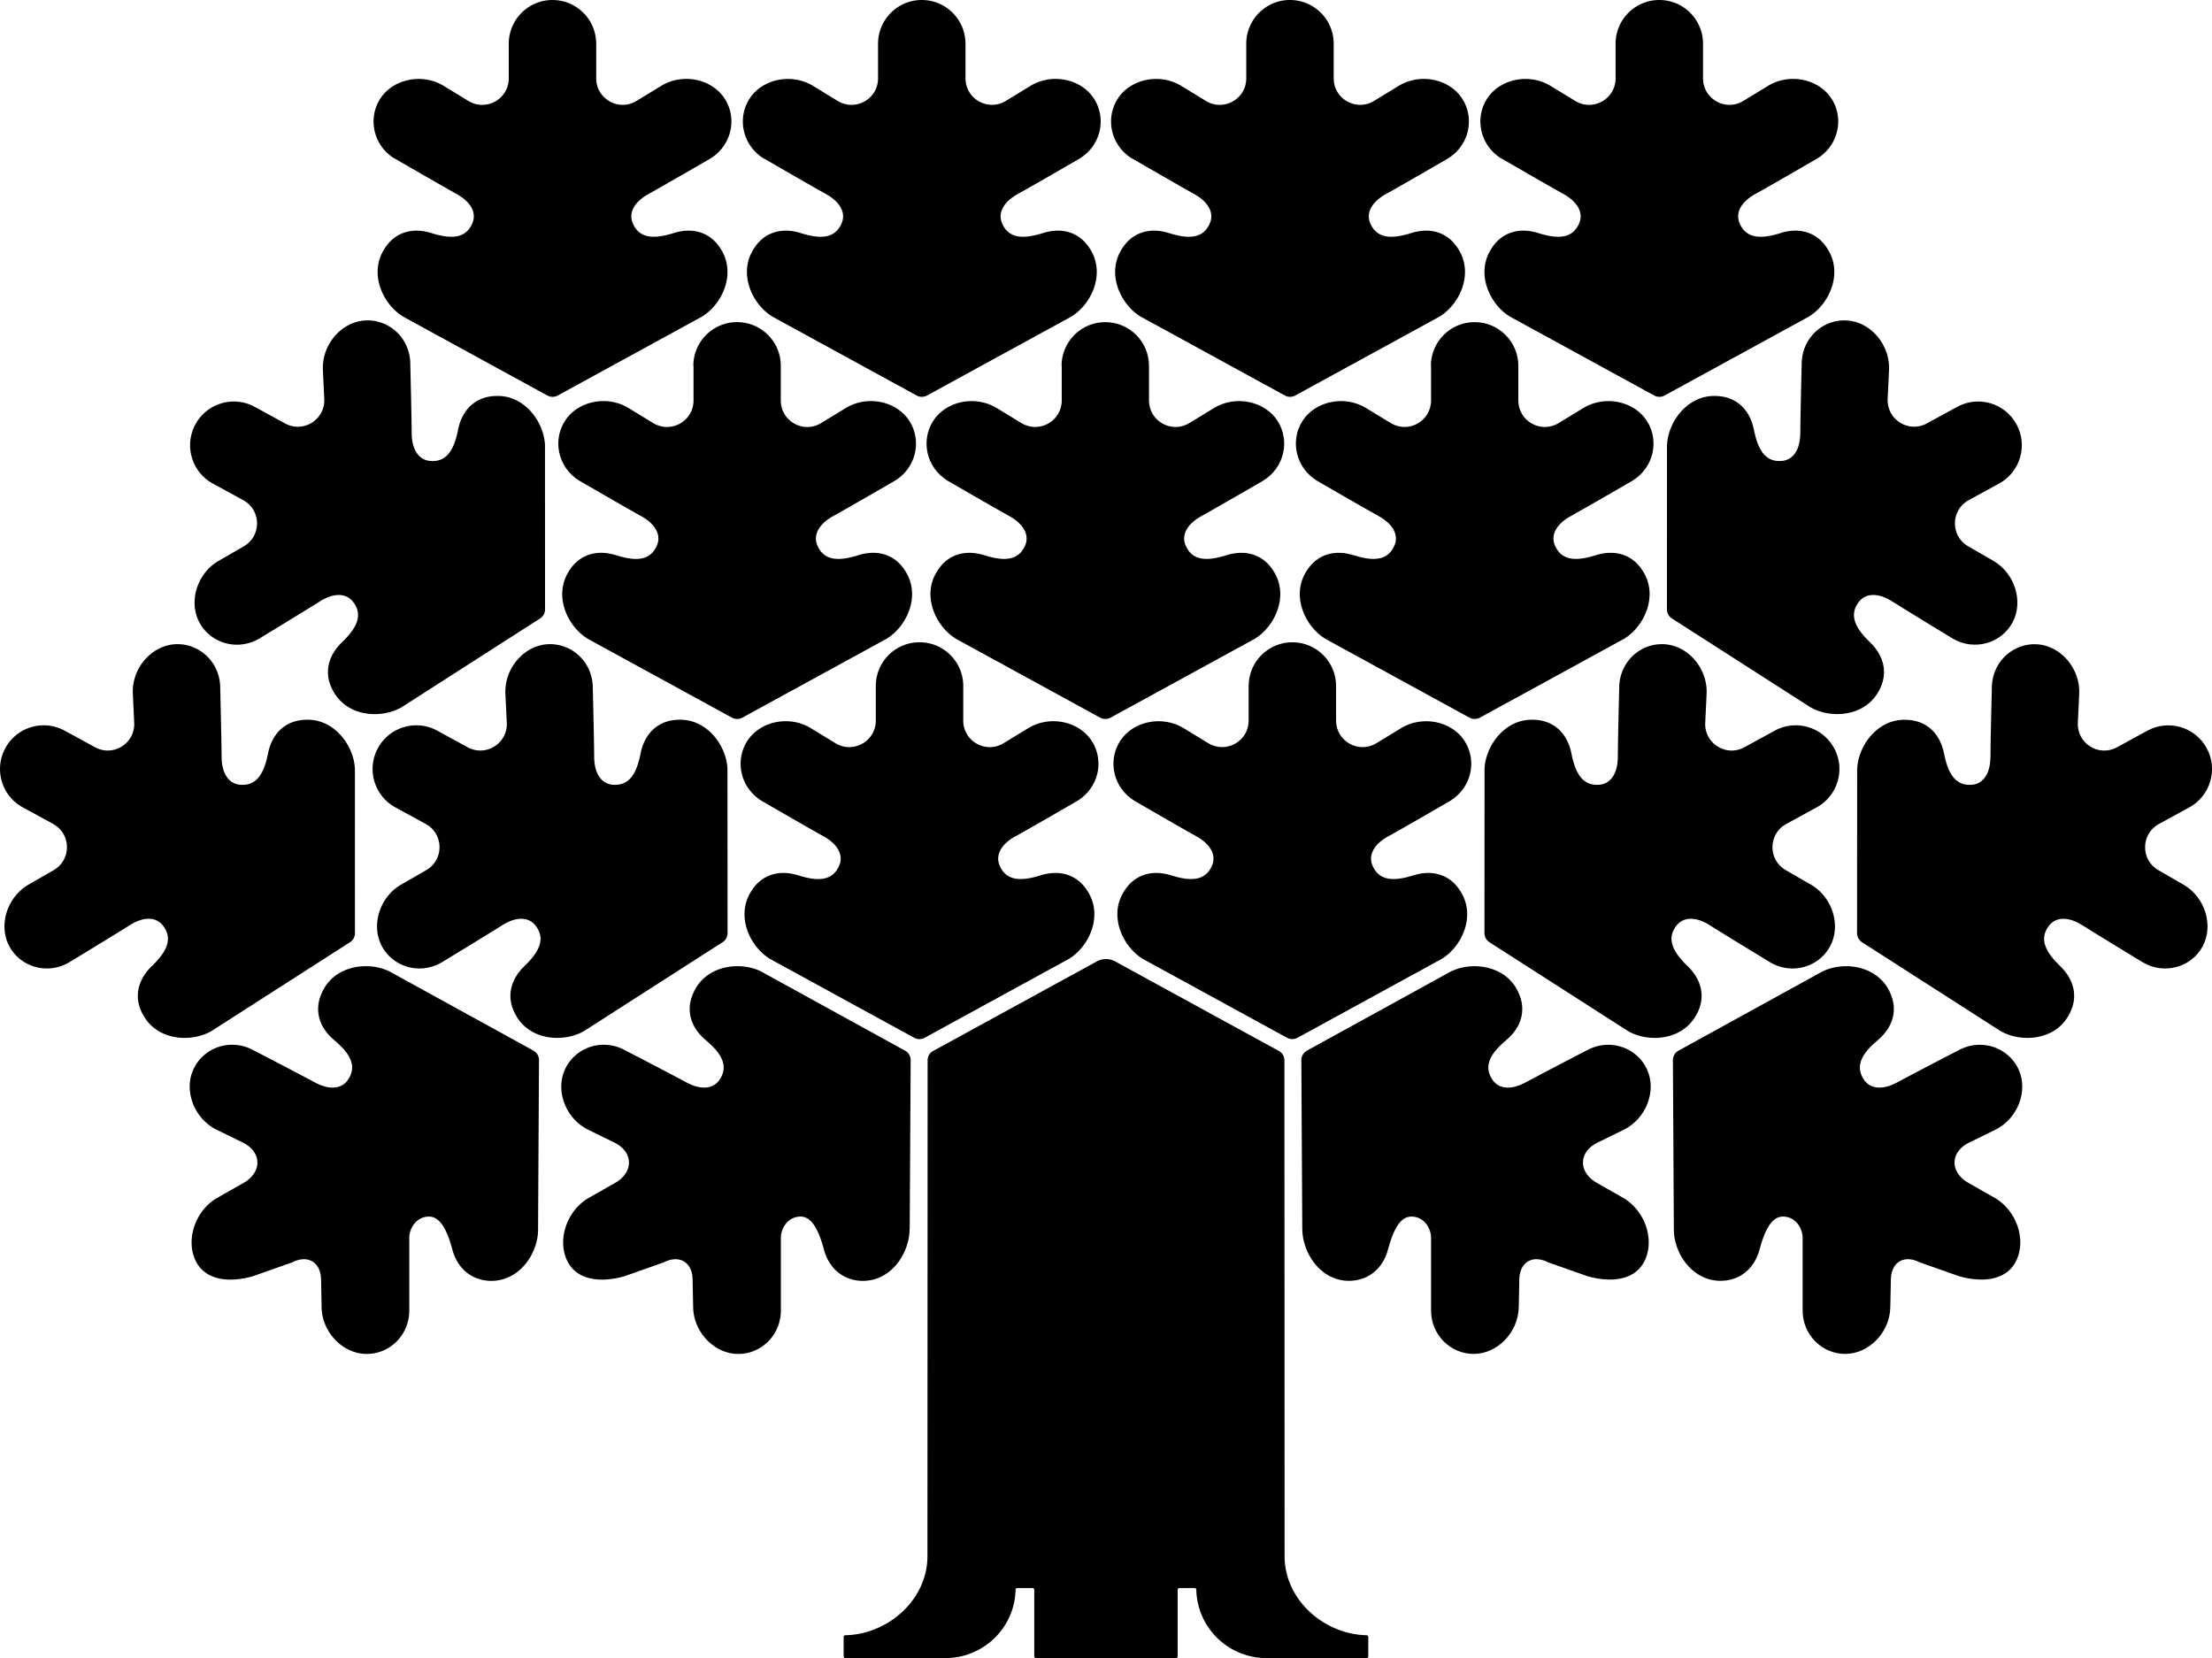 <svg id="Layer_1" data-name="Layer 1" xmlns="http://www.w3.org/2000/svg" viewBox="0 0 613.18 459.68"><defs></defs><path class="cls-1" d="M384.89 231.83c3.85-2.12 17.1-9.8 17.1-9.8 5.94-3.63 7.54-11.17 3.98-16.65-3.56-5.48-11.65-7.14-17.59-3.51l-6.84 4.17c-4.89 2.99-11.17-.53-11.17-6.27v-9.6c0-6.69-5.43-12.12-12.12-12.12s-12.12 5.43-12.12 12.12v9.6c0 5.73-6.27 9.25-11.17 6.27l-6.84-4.17c-5.94-3.63-14.03-1.97-17.59 3.51-3.56 5.48-1.96 13.02 3.98 16.65 0 0 13.25 7.68 17.1 9.8 3.98 2.2 5.62 5.25 4.37 8.15-1.95 4.54-6.39 4.25-11.41 2.67-4.78-1.5-9.93-.55-13.01 4.49l-.08.13c-4.18 6.78-.24 15.17 5.31 18.56l39.99 21.87c.9.49 1.99.49 2.89 0l39.99-21.87c5.55-3.39 9.49-11.78 5.31-18.56l-.08-.13c-3.08-5.04-8.23-5.99-13.01-4.49-5.02 1.57-9.46 1.87-11.41-2.67-1.25-2.9.39-5.96 4.37-8.15ZM442.9 316.73l7.19-3.52c6.25-3.06 9.2-10.78 6.49-16.72-2.71-5.94-9.93-8.65-16.18-5.59 0 0-13.6 7.05-17.46 9.15-3.99 2.18-7.45 1.91-9.22-.7-2.78-4.09-.14-7.68 3.88-11.06 3.84-3.23 5.8-8.08 3.21-13.38l-.06-.13c-3.47-7.16-12.67-8.35-18.51-5.49l-39.94 21.97c-.9.5-1.49 1.42-1.56 2.44l.26 46.93c0 6.48 4.8 14.26 12.7 14.45 5.87.09 9.72-3.72 11.02-8.55 1.37-5.08 3.24-9.48 6.8-9.27 3.45.21 5.18 3.41 5.18 5.89v19.88c-.13 6.96 5.37 12.36 11.9 12.31 6.53-.06 12.28-5.98 12.41-12.95l.16-8.01c.23-4.61 3.8-6.58 7.98-4.43l10.98 3.87c7.1 1.98 13.61.89 16.01-4.78 2.4-5.67-.12-13.12-5.76-16.72l-8.15-4.64c-4.83-3.08-4.5-8.44.65-10.96ZM545.9 316.73l7.19-3.52c6.25-3.06 9.2-10.78 6.49-16.72-2.71-5.94-9.93-8.65-16.18-5.59 0 0-13.6 7.05-17.46 9.15-3.99 2.18-7.45 1.91-9.22-.7-2.78-4.09-.14-7.68 3.88-11.06 3.84-3.23 5.8-8.08 3.21-13.38l-.06-.13c-3.47-7.16-12.67-8.35-18.51-5.49l-39.94 21.97c-.9.5-1.49 1.42-1.56 2.44l.26 46.93c-.13 6.47 4.8 14.26 12.7 14.45 5.87.09 9.72-3.72 11.02-8.55 1.37-5.08 3.24-9.48 6.8-9.27 3.45.21 5.18 3.41 5.18 5.89v19.88c-.13 6.96 5.37 12.36 11.9 12.31 6.53-.06 12.28-5.98 12.41-12.95l.16-8.01c.23-4.61 3.8-6.58 7.98-4.43l10.98 3.87c7.1 1.98 13.61.89 16.01-4.78 2.4-5.67-.12-13.12-5.76-16.72l-8.15-4.64c-4.83-3.08-4.5-8.44.65-10.96ZM373.8 355.08H373.65h.14ZM605.25 245.23l-6.94-4c-4.97-2.86-4.88-10.06.15-12.8l8.42-4.6c5.87-3.21 8.03-10.57 4.82-16.44-3.21-5.87-10.57-8.03-16.44-4.82l-8.42 4.6c-5.03 2.75-11.13-1.07-10.85-6.8l.38-8c.33-6.95-5-13.26-11.51-13.75-6.51-.5-12.36 4.52-12.7 11.48 0 0-.38 15.31-.4 19.71-.02 4.55-1.92 7.45-5.06 7.74-4.92.46-6.79-3.58-7.82-8.73-.98-4.92-4.28-8.98-10.18-9.27h-.15c-7.95-.42-13.43 7.06-13.74 13.55l-.02 45.58c0 1.03.52 1.99 1.39 2.54l38.37 24.61c5.63 3.25 14.89 2.68 18.83-4.24l.07-.13c2.95-5.11 1.31-10.09-2.3-13.57-3.79-3.65-6.17-7.41-3.13-11.3 1.95-2.48 5.41-2.51 9.25-.07 3.71 2.36 16.8 10.31 16.8 10.31 6.03 3.48 13.42 1.26 16.52-4.49 3.1-5.75.68-13.64-5.35-17.12ZM499.45 100.33s-.38 15.31-.4 19.71c-.02 4.55-1.92 7.45-5.06 7.74-4.92.46-6.79-3.58-7.82-8.73-.98-4.92-4.28-8.98-10.18-9.27h-.15c-7.95-.42-13.43 7.06-13.74 13.55l-.02 45.58c0 1.03.52 1.99 1.39 2.54l38.37 24.61c5.63 3.25 14.89 2.68 18.83-4.24l.07-.13c2.95-5.11 1.31-10.09-2.3-13.57-3.79-3.65-6.17-7.41-3.13-11.3 1.95-2.48 5.41-2.51 9.25-.07 3.71 2.36 16.8 10.31 16.8 10.31 6.03 3.48 13.42 1.26 16.52-4.49 3.1-5.75.68-13.64-5.35-17.12l-6.94-4c-4.97-2.86-4.88-10.06.15-12.8l8.42-4.6c5.87-3.21 8.03-10.57 4.82-16.44-3.21-5.87-10.57-8.03-16.44-4.82l-8.42 4.6c-5.03 2.75-11.13-1.07-10.85-6.8l.38-8c.33-6.95-5-13.26-11.51-13.75-6.51-.5-12.37 4.52-12.7 11.48ZM294.32 101.42v9.6c0 5.73-6.27 9.25-11.17 6.27l-6.84-4.17c-5.94-3.63-14.03-1.97-17.59 3.51-3.56 5.48-1.96 13.02 3.98 16.65 0 0 13.25 7.68 17.1 9.8 3.98 2.2 5.62 5.25 4.37 8.15-1.95 4.54-6.39 4.25-11.41 2.67-4.78-1.5-9.93-.55-13.01 4.49l-.08.13c-4.18 6.78-.24 15.17 5.31 18.56l39.99 21.87c.9.49 1.99.49 2.89 0l39.99-21.87c5.55-3.39 9.49-11.78 5.31-18.56l-.08-.13c-3.08-5.04-8.23-5.99-13.01-4.49-5.02 1.57-9.46 1.87-11.41-2.67-1.25-2.9.39-5.96 4.37-8.15 3.85-2.12 17.1-9.8 17.1-9.8 5.94-3.63 7.54-11.17 3.98-16.65-3.56-5.48-11.65-7.14-17.59-3.51l-6.84 4.17c-4.89 2.99-11.17-.53-11.17-6.27v-9.6c0-6.69-5.43-12.12-12.12-12.12s-12.12 5.43-12.12 12.12ZM396.7 101.42v9.6c0 5.73-6.27 9.25-11.17 6.27l-6.84-4.17c-5.94-3.63-14.03-1.97-17.59 3.51-3.56 5.48-1.96 13.02 3.98 16.65 0 0 13.25 7.68 17.1 9.8 3.98 2.2 5.62 5.25 4.37 8.15-1.95 4.54-6.39 4.25-11.41 2.67-4.78-1.5-9.93-.55-13.01 4.49l-.08.13c-4.18 6.78-.24 15.17 5.31 18.56l39.99 21.87c.9.49 1.99.49 2.89 0l39.99-21.87c5.55-3.39 9.49-11.78 5.31-18.56l-.08-.13c-3.08-5.04-8.23-5.99-13.01-4.49-5.02 1.57-9.46 1.87-11.41-2.67-1.25-2.9.39-5.96 4.37-8.15 3.85-2.12 17.1-9.8 17.1-9.8 5.94-3.63 7.54-11.17 3.98-16.65-3.56-5.48-11.65-7.14-17.59-3.51l-6.84 4.17c-4.89 2.99-11.17-.53-11.17-6.27v-9.6c0-6.69-5.43-12.12-12.12-12.12s-12.12 5.43-12.12 12.12Z"></path><path class="cls-1" d="M378.86 453.33c-11.94-.25-22.76-9.9-22.76-21.91l-.05-137.53a2.898 2.898 0 0 0-1.52-2.53l-45.41-24.84a5.265 5.265 0 0 0-5.05 0l-45.41 24.84c-.93.51-1.51 1.48-1.52 2.53l-.05 137.53c0 12-10.82 21.66-22.76 21.91a.47.47 0 0 0-.47.47v5.39c0 .27.22.48.48.48H262c10.63 0 19.28-8.39 19.53-18.96 0-.26.21-.47.47-.47h4.22c.27 0 .48.22.48.48v18.47c0 .27.22.48.48.48h38.79c.27 0 .48-.22.48-.48v-18.47c0-.27.22-.48.48-.48h4.22c.26 0 .47.21.47.47.25 10.57 8.9 18.96 19.53 18.96h27.66c.27 0 .48-.22.48-.48v-5.39a.47.47 0 0 0-.47-.47ZM470.1 281.59l.07-.13c2.95-5.11 1.31-10.09-2.3-13.57-3.79-3.65-6.17-7.41-3.13-11.3 1.95-2.48 5.41-2.51 9.25-.07 3.71 2.36 16.8 10.31 16.8 10.31 6.03 3.48 13.42 1.26 16.52-4.49 3.1-5.75.68-13.64-5.35-17.12l-6.94-4c-4.97-2.86-4.88-10.06.15-12.8l8.42-4.6c5.87-3.21 8.03-10.57 4.82-16.44-3.21-5.87-10.57-8.03-16.44-4.82l-8.42 4.6c-5.03 2.75-11.13-1.07-10.85-6.8l.38-8c.33-6.95-5-13.26-11.51-13.75-6.51-.5-12.37 4.52-12.7 11.48 0 0-.38 15.31-.4 19.71-.02 4.55-1.92 7.45-5.06 7.74-4.92.46-6.79-3.58-7.82-8.73-.98-4.92-4.28-8.98-10.18-9.27h-.15c-7.95-.42-13.43 7.06-13.74 13.55l-.02 45.58c0 1.03.52 1.99 1.39 2.54l38.37 24.61c5.63 3.25 14.89 2.68 18.83-4.24ZM476.8 355.08H476.65h.14ZM313.9 43.97s13.25 7.68 17.1 9.8c3.98 2.2 5.62 5.25 4.37 8.15-1.95 4.54-6.39 4.25-11.41 2.67-4.78-1.5-9.93-.55-13.01 4.49l-.08.13c-4.18 6.78-.24 15.17 5.31 18.56l39.99 21.87c.9.49 1.99.49 2.89 0l39.99-21.87c5.55-3.39 9.49-11.78 5.31-18.56l-.08-.13c-3.08-5.04-8.23-5.99-13.01-4.49-5.02 1.57-9.46 1.87-11.41-2.67-1.25-2.9.39-5.96 4.37-8.15 3.85-2.12 17.1-9.8 17.1-9.8 5.94-3.63 7.54-11.17 3.98-16.65-3.56-5.48-11.65-7.14-17.59-3.51l-6.84 4.17c-4.89 2.99-11.17-.53-11.17-6.27v-9.59c0-6.69-5.43-12.12-12.12-12.12s-12.12 5.43-12.12 12.12v9.6c0 5.73-6.27 9.25-11.17 6.27l-6.84-4.17c-5.94-3.63-14.03-1.97-17.59 3.51-3.56 5.48-1.96 13.02 3.98 16.65ZM416.28 43.97s13.25 7.68 17.1 9.8c3.98 2.2 5.62 5.25 4.37 8.15-1.95 4.54-6.39 4.25-11.41 2.67-4.78-1.5-9.93-.55-13.01 4.49l-.08.13c-4.18 6.78-.24 15.17 5.31 18.56l39.99 21.87c.9.49 1.99.49 2.89 0l39.99-21.87c5.55-3.39 9.49-11.78 5.31-18.56l-.08-.13c-3.08-5.04-8.23-5.99-13.01-4.49-5.02 1.57-9.46 1.87-11.41-2.67-1.25-2.9.39-5.96 4.37-8.15 3.85-2.12 17.1-9.8 17.1-9.8 5.94-3.63 7.54-11.17 3.98-16.65-3.56-5.48-11.65-7.14-17.59-3.51l-6.84 4.17c-4.89 2.99-11.17-.53-11.17-6.27v-9.59c0-6.69-5.43-12.12-12.12-12.12s-12.12 5.43-12.12 12.12v9.6c0 5.73-6.27 9.25-11.17 6.27l-6.84-4.17c-5.94-3.63-14.03-1.97-17.59 3.51-3.56 5.48-1.96 13.02 3.98 16.65ZM281.54 231.83c3.85-2.12 17.1-9.8 17.1-9.8 5.94-3.63 7.54-11.17 3.98-16.65-3.56-5.48-11.65-7.14-17.59-3.51l-6.84 4.17c-4.89 2.99-11.17-.53-11.17-6.27v-9.6c0-6.69-5.43-12.12-12.12-12.12s-12.12 5.43-12.12 12.12v9.6c0 5.73-6.27 9.25-11.17 6.27l-6.84-4.17c-5.94-3.63-14.03-1.97-17.59 3.51-3.56 5.48-1.96 13.02 3.98 16.65 0 0 13.25 7.68 17.1 9.8 3.98 2.2 5.62 5.25 4.37 8.15-1.95 4.54-6.39 4.25-11.41 2.67-4.78-1.5-9.93-.55-13.01 4.49l-.08.13c-4.18 6.78-.24 15.17 5.31 18.56l39.99 21.87c.9.49 1.99.49 2.89 0l39.99-21.87c5.55-3.39 9.49-11.78 5.31-18.56l-.08-.13c-3.08-5.04-8.23-5.99-13.01-4.49-5.02 1.57-9.46 1.87-11.41-2.67-1.25-2.9.39-5.96 4.37-8.15Z"></path><path class="cls-1" d="m252.18 340.63.26-46.93a3.01 3.01 0 0 0-1.56-2.44l-39.94-21.97c-5.84-2.86-15.04-1.67-18.51 5.49l-.06.13c-2.6 5.3-.63 10.16 3.21 13.38 4.02 3.39 6.66 6.97 3.88 11.06-1.77 2.61-5.23 2.87-9.22.7-3.86-2.1-17.46-9.15-17.46-9.15-6.25-3.06-13.47-.36-16.18 5.59-2.71 5.94.24 13.66 6.49 16.72l7.19 3.52c5.15 2.52 5.48 7.88.65 10.96l-8.15 4.64c-5.64 3.6-8.16 11.05-5.76 16.72 2.4 5.67 8.92 6.76 16.01 4.78l10.98-3.87c4.18-2.15 7.75-.18 7.98 4.43l.16 8.01c.13 6.96 5.88 12.89 12.41 12.95 6.53.06 12.03-5.35 11.9-12.31v-19.88c0-2.47 1.74-5.68 5.18-5.89 3.55-.21 5.43 4.19 6.8 9.27 1.3 4.83 5.15 8.64 11.02 8.55 7.9-.18 12.7-7.97 12.7-14.45ZM147.88 291.26l-39.94-21.97c-5.84-2.86-15.04-1.67-18.51 5.49l-.06.13c-2.6 5.3-.63 10.16 3.21 13.38 4.02 3.39 6.66 6.97 3.88 11.06-1.77 2.61-5.23 2.87-9.22.7-3.86-2.1-17.46-9.15-17.46-9.15-6.25-3.06-13.47-.36-16.18 5.59-2.71 5.94.24 13.66 6.49 16.72l7.19 3.52c5.15 2.52 5.48 7.88.65 10.96l-8.15 4.64c-5.64 3.6-8.16 11.05-5.76 16.72 2.4 5.67 8.92 6.76 16.01 4.78l10.98-3.87c4.18-2.15 7.75-.18 7.98 4.43l.16 8.01c.13 6.96 5.88 12.89 12.41 12.95 6.53.06 12.03-5.35 11.9-12.31v-19.88c0-2.47 1.74-5.68 5.18-5.89 3.55-.21 5.43 4.19 6.8 9.27 1.3 4.83 5.15 8.64 11.02 8.55 7.9-.18 12.82-7.97 12.7-14.45l.26-46.93a3.01 3.01 0 0 0-1.56-2.44ZM239.53 355.08H239.38h.14ZM97.01 261.22c.87-.55 1.39-1.51 1.39-2.54l-.02-45.58c-.31-6.49-5.79-13.98-13.74-13.56h-.15c-5.9.29-9.2 4.36-10.18 9.27-1.02 5.16-2.9 9.2-7.82 8.73-3.14-.3-5.04-3.2-5.06-7.74-.02-4.4-.4-19.71-.4-19.71-.33-6.95-6.19-11.97-12.7-11.48-6.51.5-11.85 6.8-11.51 13.75l.38 8c.28 5.73-5.82 9.54-10.85 6.8l-8.42-4.6c-5.87-3.21-13.24-1.05-16.44 4.82-3.21 5.87-1.05 13.24 4.82 16.44l8.42 4.6c5.03 2.75 5.11 9.94.15 12.8l-6.94 4c-6.03 3.48-8.45 11.37-5.35 17.12 3.1 5.75 10.49 7.96 16.52 4.49 0 0 13.09-7.95 16.8-10.31 3.84-2.44 7.3-2.41 9.25.07 3.05 3.89.66 7.65-3.13 11.3-3.61 3.48-5.25 8.46-2.3 13.57l.07.13c3.94 6.91 13.2 7.48 18.83 4.24L97 261.22ZM59.01 134.06l8.42 4.6c5.03 2.75 5.11 9.94.15 12.8l-6.94 4c-6.03 3.48-8.45 11.37-5.35 17.12 3.1 5.75 10.49 7.96 16.52 4.49 0 0 13.09-7.95 16.8-10.31 3.84-2.44 7.3-2.41 9.25.07 3.05 3.89.66 7.65-3.13 11.3-3.61 3.48-5.25 8.46-2.3 13.57l.07.13c3.94 6.91 13.2 7.48 18.83 4.24l38.37-24.61c.87-.55 1.39-1.51 1.39-2.54l-.02-45.58c-.31-6.49-5.79-13.98-13.74-13.56h-.15c-5.9.29-9.2 4.36-10.18 9.27-1.02 5.16-2.9 9.2-7.82 8.73-3.14-.3-5.04-3.2-5.06-7.74-.02-4.4-.4-19.71-.4-19.71-.33-6.95-6.19-11.97-12.7-11.48-6.51.5-11.85 6.8-11.51 13.75l.38 8c.28 5.73-5.82 9.54-10.85 6.8l-8.42-4.6c-5.87-3.21-13.24-1.05-16.44 4.82-3.21 5.87-1.05 13.24 4.82 16.44ZM192.25 101.42v9.6c0 5.73-6.27 9.25-11.17 6.27l-6.84-4.17c-5.94-3.63-14.03-1.97-17.59 3.51-3.56 5.48-1.96 13.02 3.98 16.65 0 0 13.25 7.68 17.1 9.8 3.98 2.2 5.62 5.25 4.37 8.15-1.95 4.54-6.39 4.25-11.41 2.67-4.78-1.5-9.93-.55-13.01 4.49l-.08.13c-4.18 6.78-.24 15.17 5.31 18.56l39.99 21.87c.9.49 1.99.49 2.89 0l39.99-21.87c5.55-3.39 9.49-11.78 5.31-18.56l-.08-.13c-3.08-5.04-8.23-5.99-13.01-4.49-5.02 1.57-9.46 1.87-11.41-2.67-1.25-2.9.39-5.96 4.37-8.15 3.85-2.12 17.1-9.8 17.1-9.8 5.94-3.63 7.54-11.17 3.98-16.65-3.56-5.48-11.65-7.14-17.59-3.51l-6.84 4.17c-4.89 2.99-11.17-.53-11.17-6.27v-9.6c0-6.69-5.43-12.12-12.12-12.12s-12.12 5.43-12.12 12.12ZM200.29 261.22c.87-.55 1.39-1.51 1.39-2.54l-.02-45.58c-.31-6.49-5.79-13.98-13.74-13.56h-.15c-5.9.29-9.2 4.36-10.18 9.27-1.02 5.16-2.9 9.2-7.82 8.73-3.14-.3-5.04-3.2-5.06-7.74-.02-4.4-.4-19.71-.4-19.71-.33-6.95-6.19-11.97-12.7-11.48-6.51.5-11.85 6.8-11.51 13.75l.38 8c.28 5.73-5.82 9.54-10.85 6.8l-8.42-4.6c-5.87-3.21-13.24-1.05-16.44 4.82-3.21 5.87-1.05 13.24 4.82 16.44l8.42 4.6c5.03 2.75 5.11 9.94.15 12.8l-6.94 4c-6.03 3.48-8.45 11.37-5.35 17.12 3.1 5.75 10.49 7.96 16.52 4.49 0 0 13.09-7.95 16.8-10.31 3.84-2.44 7.3-2.41 9.25.07 3.05 3.89.66 7.65-3.13 11.3-3.61 3.48-5.25 8.46-2.3 13.57l.07.13c3.94 6.91 13.2 7.48 18.83 4.24l38.37-24.61ZM136.52 355.08H136.37h.14ZM211.83 43.97s13.25 7.68 17.1 9.8c3.98 2.2 5.62 5.25 4.37 8.15-1.95 4.54-6.39 4.25-11.41 2.67-4.78-1.5-9.93-.55-13.01 4.49l-.08.13c-4.18 6.78-.24 15.17 5.31 18.56l39.99 21.87c.9.49 1.99.49 2.89 0l39.99-21.87c5.55-3.39 9.49-11.78 5.31-18.56l-.08-.13c-3.08-5.04-8.23-5.99-13.01-4.49-5.02 1.57-9.46 1.87-11.41-2.67-1.25-2.9.39-5.96 4.37-8.15 3.85-2.12 17.1-9.8 17.1-9.8 5.94-3.63 7.54-11.17 3.98-16.65-3.56-5.48-11.65-7.14-17.59-3.51l-6.84 4.17c-4.89 2.99-11.17-.54-11.17-6.27v-9.59c0-6.69-5.43-12.12-12.12-12.12S243.4 5.43 243.4 12.12v9.6c0 5.73-6.27 9.25-11.17 6.27l-6.84-4.17c-5.94-3.63-14.03-1.97-17.59 3.51-3.56 5.48-1.96 13.02 3.98 16.65ZM109.46 43.97s13.25 7.68 17.1 9.8c3.98 2.2 5.62 5.25 4.37 8.15-1.95 4.54-6.39 4.25-11.41 2.67-4.78-1.5-9.93-.55-13.01 4.49l-.08.13c-4.18 6.78-.24 15.17 5.31 18.56l39.99 21.87c.9.49 1.99.49 2.89 0l39.99-21.87c5.55-3.39 9.49-11.78 5.31-18.56l-.08-.13c-3.08-5.04-8.23-5.99-13.01-4.49-5.02 1.57-9.46 1.87-11.41-2.67-1.25-2.9.39-5.96 4.37-8.15 3.85-2.12 17.1-9.8 17.1-9.8 5.94-3.63 7.54-11.17 3.98-16.65-3.56-5.48-11.65-7.14-17.59-3.51l-6.84 4.17c-4.89 2.99-11.17-.54-11.17-6.27v-9.59c0-6.69-5.43-12.12-12.12-12.12s-12.12 5.43-12.12 12.12v9.6c0 5.73-6.27 9.25-11.17 6.27l-6.84-4.17c-5.94-3.63-14.03-1.97-17.59 3.51-3.56 5.48-1.96 13.02 3.98 16.65Z"></path></svg>